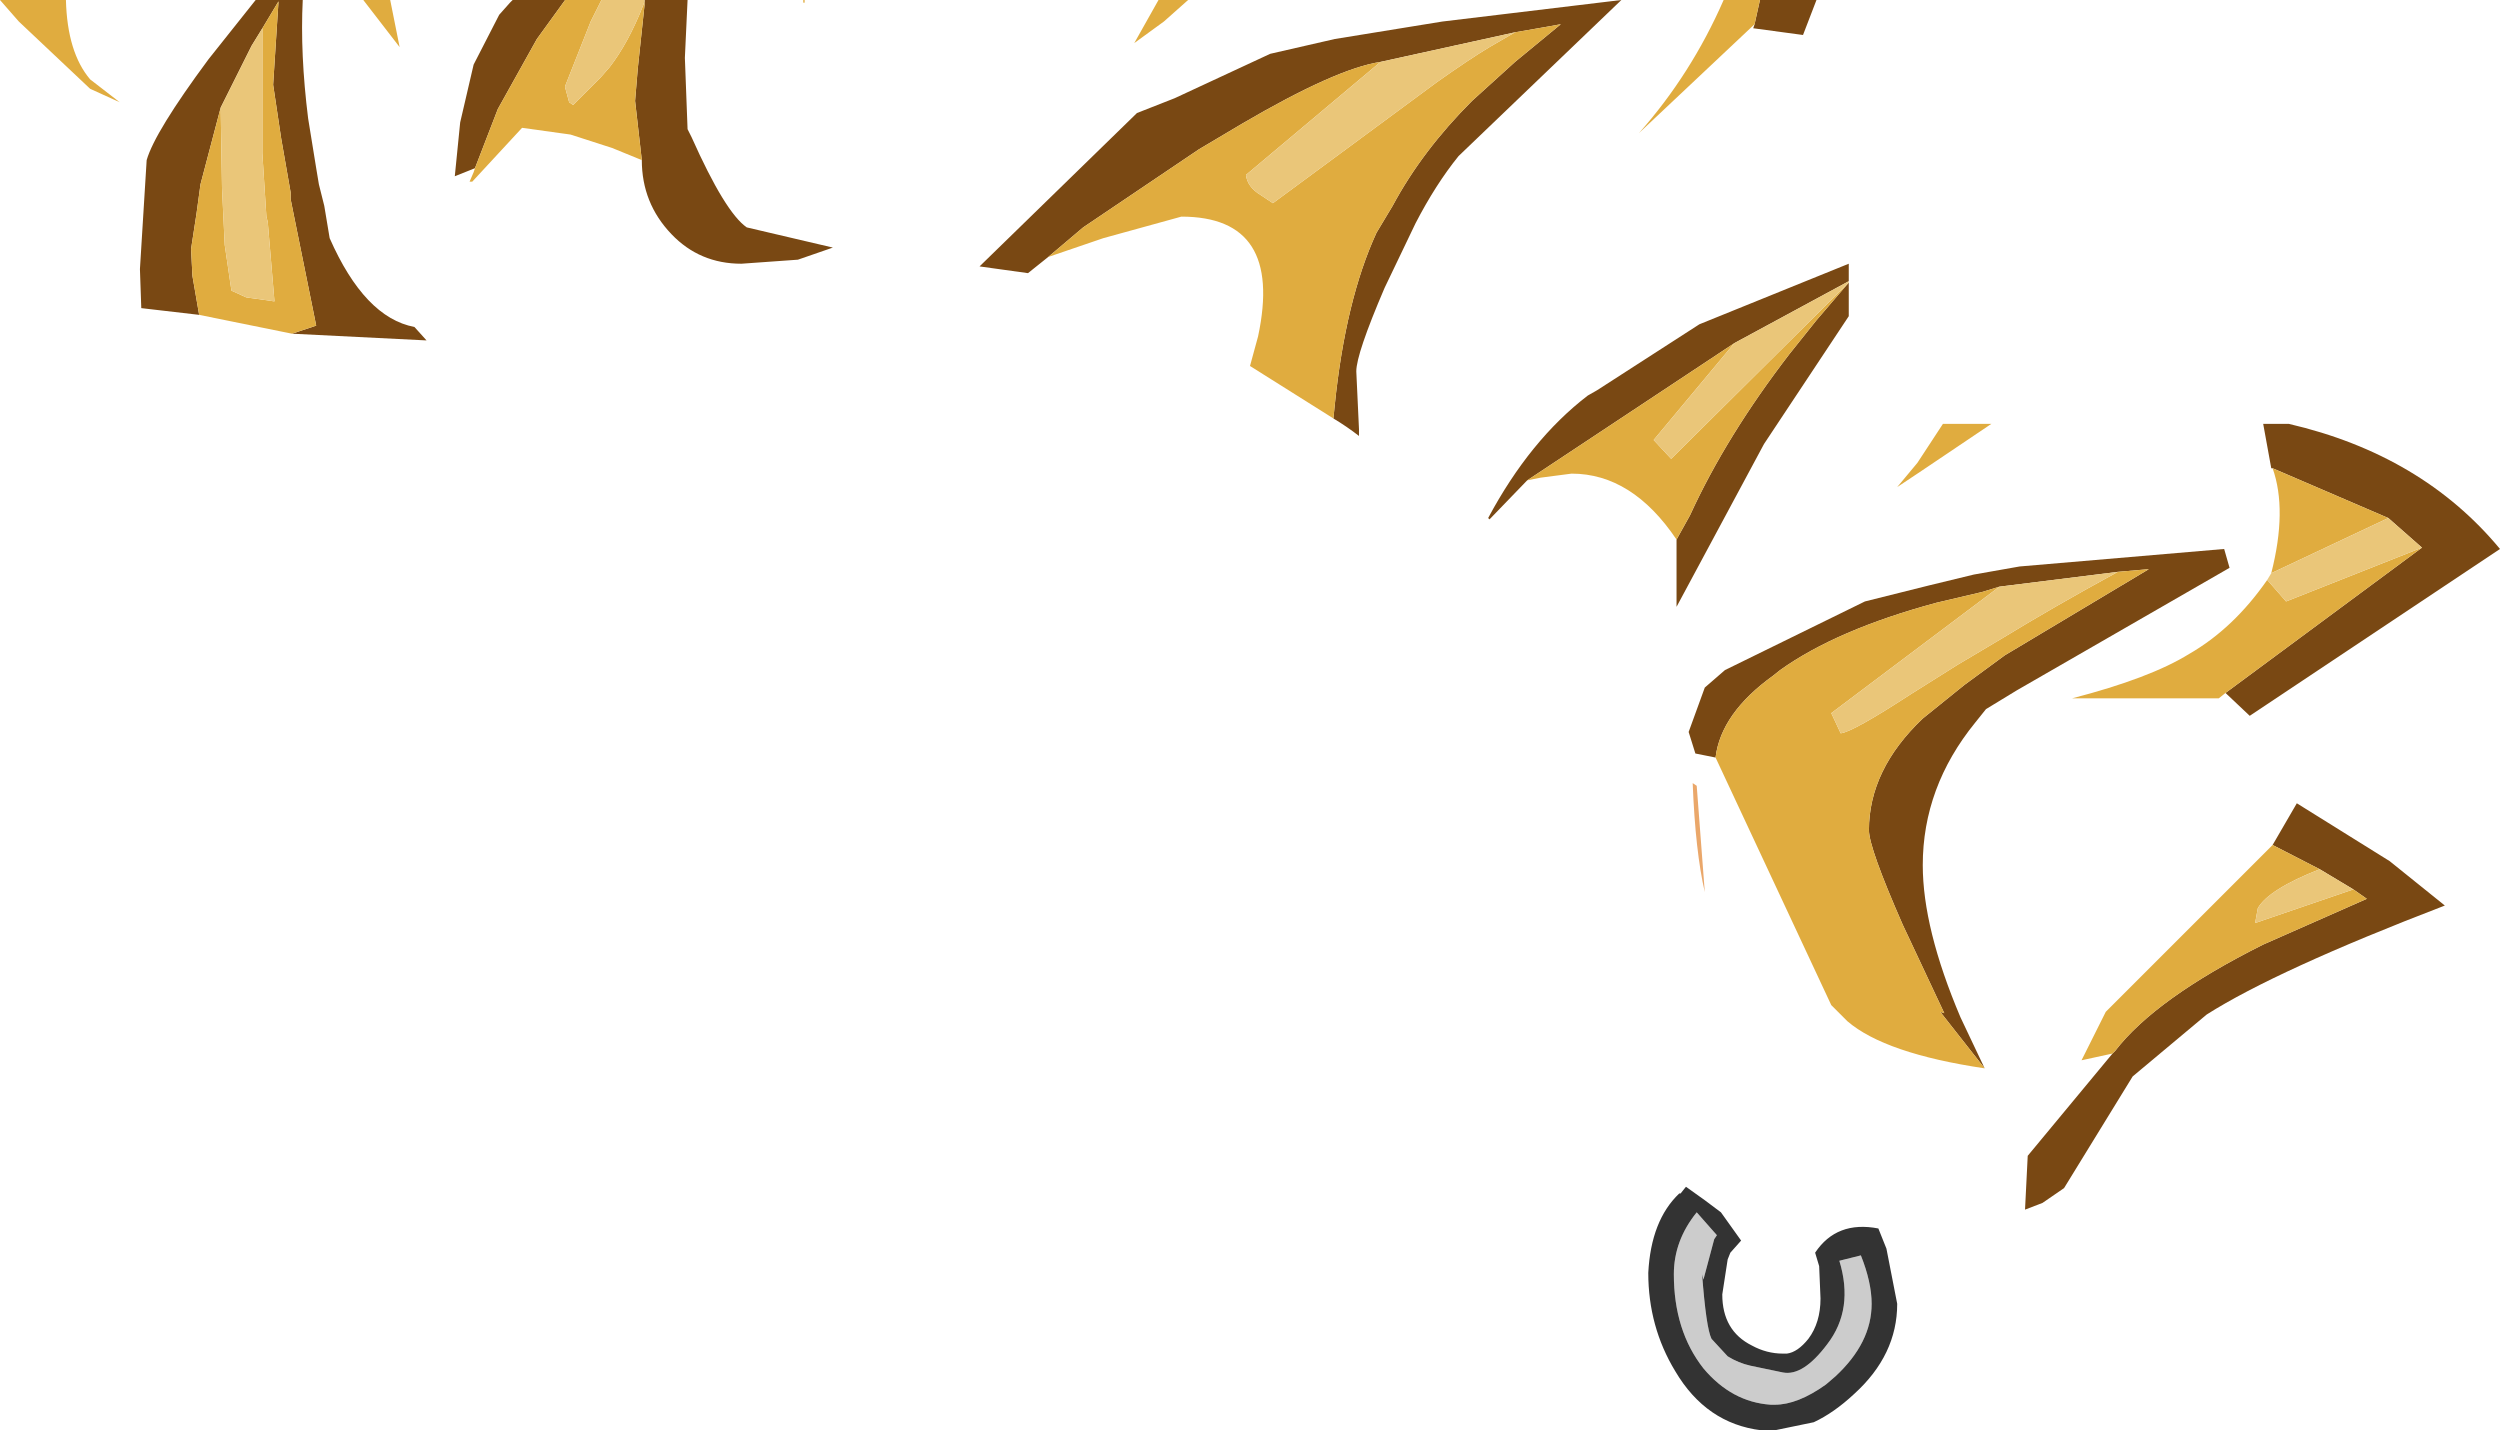 <?xml version="1.0" encoding="UTF-8" standalone="no"?>
<svg xmlns:ffdec="https://www.free-decompiler.com/flash" xmlns:xlink="http://www.w3.org/1999/xlink" ffdec:objectType="shape" height="53.15px" width="92.9px" xmlns="http://www.w3.org/2000/svg">
  <g transform="matrix(1.0, 0.0, 0.0, 1.0, 40.45, 62.75)">
    <path d="M-1.5 -53.2 L-2.25 -52.6 -4.05 -52.85 1.8 -58.55 3.2 -59.1 6.75 -60.75 9.15 -61.3 13.15 -61.95 19.8 -62.75 13.75 -56.95 Q12.9 -55.9 12.15 -54.45 L11.0 -52.05 Q9.95 -49.6 9.95 -48.95 L10.05 -46.8 10.05 -46.55 Q9.6 -46.9 9.1 -47.2 L9.15 -47.7 Q9.55 -51.6 10.7 -54.1 L11.3 -55.1 Q12.4 -57.15 14.25 -59.0 L15.85 -60.45 17.55 -61.85 17.0 -61.75 15.85 -61.55 10.85 -60.45 Q9.2 -60.2 5.7 -58.15 L4.1 -57.2 -0.2 -54.3 -1.5 -53.2 M24.75 -61.85 L24.95 -62.75 27.05 -62.75 26.55 -61.45 24.7 -61.7 24.75 -61.85 M21.85 -42.7 L22.35 -43.6 Q23.7 -46.55 26.05 -49.6 L27.05 -50.85 28.25 -52.25 28.25 -51.0 25.1 -46.25 21.85 -40.2 21.85 -42.7 M28.25 -52.3 L24.0 -50.0 16.3 -44.9 14.9 -43.45 14.85 -43.5 Q16.4 -46.4 18.55 -48.05 L18.9 -48.25 22.7 -50.7 28.25 -52.95 28.25 -52.3 M38.25 -41.5 L33.85 -40.95 33.2 -40.75 31.5 -40.35 Q27.8 -39.35 25.7 -37.85 L25.45 -37.65 Q23.5 -36.25 23.3 -34.6 L22.55 -34.75 22.3 -35.55 22.9 -37.2 23.65 -37.85 28.85 -40.4 31.25 -41.0 32.9 -41.4 34.6 -41.7 42.2 -42.35 42.4 -41.65 34.5 -37.1 33.35 -36.4 32.95 -35.9 Q31.0 -33.5 31.0 -30.6 31.0 -28.25 32.4 -24.95 L33.3 -23.05 31.65 -25.15 31.8 -25.1 30.25 -28.4 Q29.0 -31.25 29.0 -31.9 29.0 -34.15 31.0 -36.05 L32.55 -37.3 34.05 -38.4 39.4 -41.6 38.25 -41.5 M44.0 -31.35 L44.9 -32.9 48.35 -30.75 50.4 -29.1 Q44.15 -26.7 41.55 -25.05 L38.8 -22.75 36.25 -18.6 35.45 -18.05 34.8 -17.8 34.9 -19.8 38.05 -23.6 38.15 -23.7 Q39.65 -25.65 43.65 -27.65 L47.5 -29.35 47.0 -29.7 45.75 -30.45 44.0 -31.35 M44.0 -45.35 L43.95 -45.35 43.65 -47.0 44.6 -47.0 Q49.55 -45.85 52.45 -42.35 L43.15 -36.15 42.25 -37.0 49.55 -42.4 48.3 -43.5 44.0 -45.35 M-22.8 -56.5 L-23.55 -56.2 -23.35 -58.2 -22.85 -60.35 -21.9 -62.2 -21.5 -62.65 -21.4 -62.75 -19.45 -62.75 -20.5 -61.3 -21.95 -58.7 -22.8 -56.5 M-16.5 -62.75 L-14.9 -62.75 -15.0 -60.6 -14.9 -57.95 -14.75 -57.65 Q-13.5 -54.85 -12.7 -54.3 L-9.5 -53.55 -10.8 -53.1 -12.9 -52.95 Q-14.45 -52.95 -15.5 -54.05 -16.6 -55.2 -16.6 -56.8 L-16.85 -59.0 -16.75 -60.2 -16.5 -62.55 -16.5 -62.7 -16.5 -62.75 M-30.7 -61.7 L-31.1 -61.05 -32.25 -58.75 -33.0 -55.9 -33.15 -54.8 -33.35 -53.5 -33.3 -52.5 -33.05 -51.05 -35.2 -51.3 -35.25 -52.75 -35.0 -56.8 Q-34.7 -57.85 -32.7 -60.55 L-30.95 -62.75 -29.2 -62.75 Q-29.3 -60.75 -29.0 -58.35 L-28.7 -56.5 -28.6 -55.9 -28.4 -55.1 -28.25 -54.2 -28.2 -53.9 Q-26.9 -50.95 -25.05 -50.6 L-24.6 -50.1 -29.6 -50.35 -28.7 -50.65 -29.55 -54.85 -29.65 -55.35 -29.65 -55.45 -29.65 -55.6 -30.0 -57.6 -30.3 -59.6 -30.1 -62.7 -30.7 -61.7" fill="#794813" fill-rule="evenodd" stroke="none"/>
    <path d="M-1.5 -53.2 L-0.2 -54.3 4.1 -57.2 5.7 -58.15 Q9.2 -60.2 10.85 -60.45 L5.85 -56.25 Q5.9 -55.8 6.4 -55.5 L6.85 -55.2 8.75 -56.6 12.95 -59.7 Q14.15 -60.55 14.9 -61.0 L15.85 -61.55 17.0 -61.75 17.55 -61.85 15.85 -60.45 14.25 -59.0 Q12.4 -57.15 11.3 -55.1 L10.7 -54.1 Q9.55 -51.6 9.15 -47.7 L9.1 -47.2 6.0 -49.15 6.3 -50.25 Q7.25 -54.7 3.45 -54.7 L0.55 -53.9 -1.5 -53.2 M2.6 -62.75 L3.7 -62.75 2.8 -61.95 1.7 -61.15 2.6 -62.75 M24.75 -61.85 L20.45 -57.8 Q22.4 -60.0 23.6 -62.75 L24.95 -62.75 24.75 -61.85 M28.25 -52.25 L27.05 -50.85 26.05 -49.6 Q23.7 -46.55 22.35 -43.6 L21.85 -42.7 Q20.2 -45.15 17.95 -45.15 L16.8 -45.0 16.3 -44.9 24.0 -50.0 21.0 -46.4 21.65 -45.7 28.25 -52.25 M31.75 -47.0 L33.55 -47.0 30.95 -45.25 30.05 -44.65 30.8 -45.55 31.75 -47.0 M33.85 -40.95 L27.6 -36.25 27.95 -35.5 Q28.4 -35.55 30.55 -36.95 L32.3 -38.05 33.9 -39.0 Q35.95 -40.25 38.25 -41.5 L39.4 -41.6 34.05 -38.4 32.55 -37.3 31.0 -36.05 Q29.0 -34.15 29.0 -31.9 29.0 -31.25 30.25 -28.4 L31.8 -25.1 31.65 -25.15 33.3 -23.05 Q29.6 -23.6 28.2 -24.8 L27.6 -25.4 23.3 -34.6 Q23.5 -36.25 25.45 -37.65 L25.7 -37.85 Q27.8 -39.35 31.5 -40.35 L33.2 -40.75 33.85 -40.95 M38.05 -23.6 L36.9 -23.35 37.8 -25.15 44.0 -31.35 45.75 -30.45 Q43.85 -29.7 43.45 -29.0 L43.35 -28.45 45.1 -29.05 47.0 -29.7 47.5 -29.35 43.65 -27.65 Q39.65 -25.65 38.15 -23.7 L38.05 -23.6 M44.0 -45.35 L48.3 -43.5 43.95 -41.45 Q44.55 -43.8 44.0 -45.35 M49.55 -42.4 L42.25 -37.0 42.0 -36.8 36.55 -36.8 Q39.45 -37.55 40.9 -38.45 42.55 -39.4 43.8 -41.2 L44.5 -40.4 49.55 -42.4 M-26.95 -62.75 L-25.95 -62.75 -25.6 -61.0 -26.95 -62.75 M-19.45 -62.75 L-18.1 -62.75 -18.5 -61.95 -19.45 -59.55 -19.45 -59.5 -19.3 -58.95 -19.15 -58.85 -18.15 -59.85 -17.8 -60.25 Q-17.1 -61.15 -16.55 -62.55 L-16.5 -62.7 -16.5 -62.55 -16.75 -60.2 -16.85 -59.0 -16.6 -56.8 -17.7 -57.25 -19.25 -57.75 -21.05 -58.0 -22.9 -56.0 -23.0 -56.0 -22.85 -56.35 -22.8 -56.5 -21.95 -58.7 -20.5 -61.3 -19.45 -62.75 M-40.45 -62.75 L-38.0 -62.75 Q-37.95 -60.8 -37.1 -59.8 L-36.0 -58.95 -37.1 -59.45 -39.75 -61.95 -40.45 -62.75 M-32.25 -58.75 L-32.2 -55.75 -32.1 -53.65 -31.85 -51.95 -31.3 -51.7 -30.25 -51.55 -30.5 -54.5 -30.55 -54.7 -30.7 -57.05 -30.7 -61.7 -30.1 -62.7 -30.3 -59.6 -30.0 -57.6 -29.65 -55.6 -29.65 -55.45 -29.65 -55.35 -29.55 -54.85 -28.7 -50.65 -29.6 -50.35 -33.05 -51.05 -33.3 -52.5 -33.35 -53.5 -33.15 -54.8 -33.0 -55.9 -32.25 -58.75 M-10.55 -62.65 L-10.6 -62.65 -10.6 -62.75 -10.55 -62.75 -10.55 -62.65" fill="#e0ac3f" fill-rule="evenodd" stroke="none"/>
    <path d="M10.85 -60.45 L15.85 -61.55 14.9 -61.0 Q14.15 -60.55 12.95 -59.7 L8.75 -56.6 6.85 -55.2 6.4 -55.5 Q5.9 -55.8 5.85 -56.25 L10.85 -60.45 M28.25 -52.3 L28.25 -52.25 21.65 -45.7 21.0 -46.4 24.0 -50.0 28.25 -52.3 M38.25 -41.5 Q35.95 -40.25 33.9 -39.0 L32.3 -38.05 30.55 -36.95 Q28.4 -35.55 27.95 -35.5 L27.6 -36.25 33.85 -40.95 38.25 -41.5 M47.0 -29.7 L45.1 -29.05 43.35 -28.45 43.45 -29.0 Q43.85 -29.7 45.75 -30.45 L47.0 -29.7 M48.3 -43.5 L49.55 -42.4 44.5 -40.4 43.8 -41.2 43.95 -41.45 48.3 -43.5 M-18.1 -62.75 L-16.5 -62.75 -16.5 -62.7 -16.55 -62.55 Q-17.1 -61.15 -17.8 -60.25 L-18.15 -59.85 -19.15 -58.85 -19.3 -58.95 -19.45 -59.5 -19.45 -59.55 -18.5 -61.95 -18.1 -62.75 M-32.25 -58.75 L-31.1 -61.05 -30.7 -61.7 -30.7 -57.05 -30.55 -54.7 -30.5 -54.5 -30.25 -51.55 -31.3 -51.7 -31.85 -51.95 -32.1 -53.65 -32.2 -55.75 -32.25 -58.75" fill="#eac679" fill-rule="evenodd" stroke="none"/>
    <path d="M22.6 -33.55 L22.9 -29.6 Q22.55 -31.1 22.45 -33.65 L22.6 -33.55" fill="#eaa76a" fill-rule="evenodd" stroke="none"/>
    <path d="M23.25 -16.7 L22.85 -15.2 22.8 -15.4 Q22.95 -13.4 23.15 -13.0 L23.75 -12.35 Q24.15 -12.1 24.6 -12.0 L25.8 -11.75 Q26.55 -11.6 27.45 -12.8 28.45 -14.1 27.9 -15.9 L28.7 -16.1 Q29.1 -15.1 29.1 -14.3 29.1 -12.85 27.75 -11.6 L27.4 -11.3 Q26.35 -10.55 25.5 -10.55 L25.35 -10.55 Q23.9 -10.65 22.85 -11.9 21.75 -13.3 21.75 -15.4 21.75 -16.65 22.6 -17.7 L23.35 -16.85 23.25 -16.7" fill="#cccccc" fill-rule="evenodd" stroke="none"/>
    <path d="M22.9 -18.15 L23.5 -17.7 24.25 -16.65 23.85 -16.2 23.75 -15.95 23.55 -14.65 Q23.55 -13.3 24.65 -12.75 25.2 -12.45 25.8 -12.45 L25.95 -12.45 Q26.35 -12.5 26.75 -13.0 27.2 -13.6 27.2 -14.5 L27.15 -15.7 27.0 -16.2 Q27.8 -17.4 29.35 -17.1 L29.65 -16.35 30.05 -14.3 Q30.05 -12.4 28.45 -10.95 27.7 -10.25 26.95 -9.9 L25.5 -9.6 25.0 -9.6 Q22.95 -9.85 21.8 -11.8 20.8 -13.45 20.8 -15.45 20.9 -17.4 21.95 -18.4 L22.0 -18.4 22.2 -18.65 22.9 -18.15 M23.25 -16.7 L23.35 -16.85 22.6 -17.7 Q21.75 -16.65 21.75 -15.4 21.75 -13.3 22.85 -11.9 23.9 -10.65 25.35 -10.55 L25.5 -10.55 Q26.35 -10.55 27.4 -11.3 L27.75 -11.6 Q29.1 -12.85 29.1 -14.3 29.1 -15.1 28.7 -16.1 L27.9 -15.9 Q28.45 -14.1 27.45 -12.8 26.55 -11.6 25.8 -11.75 L24.6 -12.0 Q24.15 -12.1 23.75 -12.35 L23.15 -13.0 Q22.95 -13.4 22.8 -15.4 L22.85 -15.2 23.25 -16.7" fill="#333333" fill-rule="evenodd" stroke="none"/>
  </g>
</svg>
